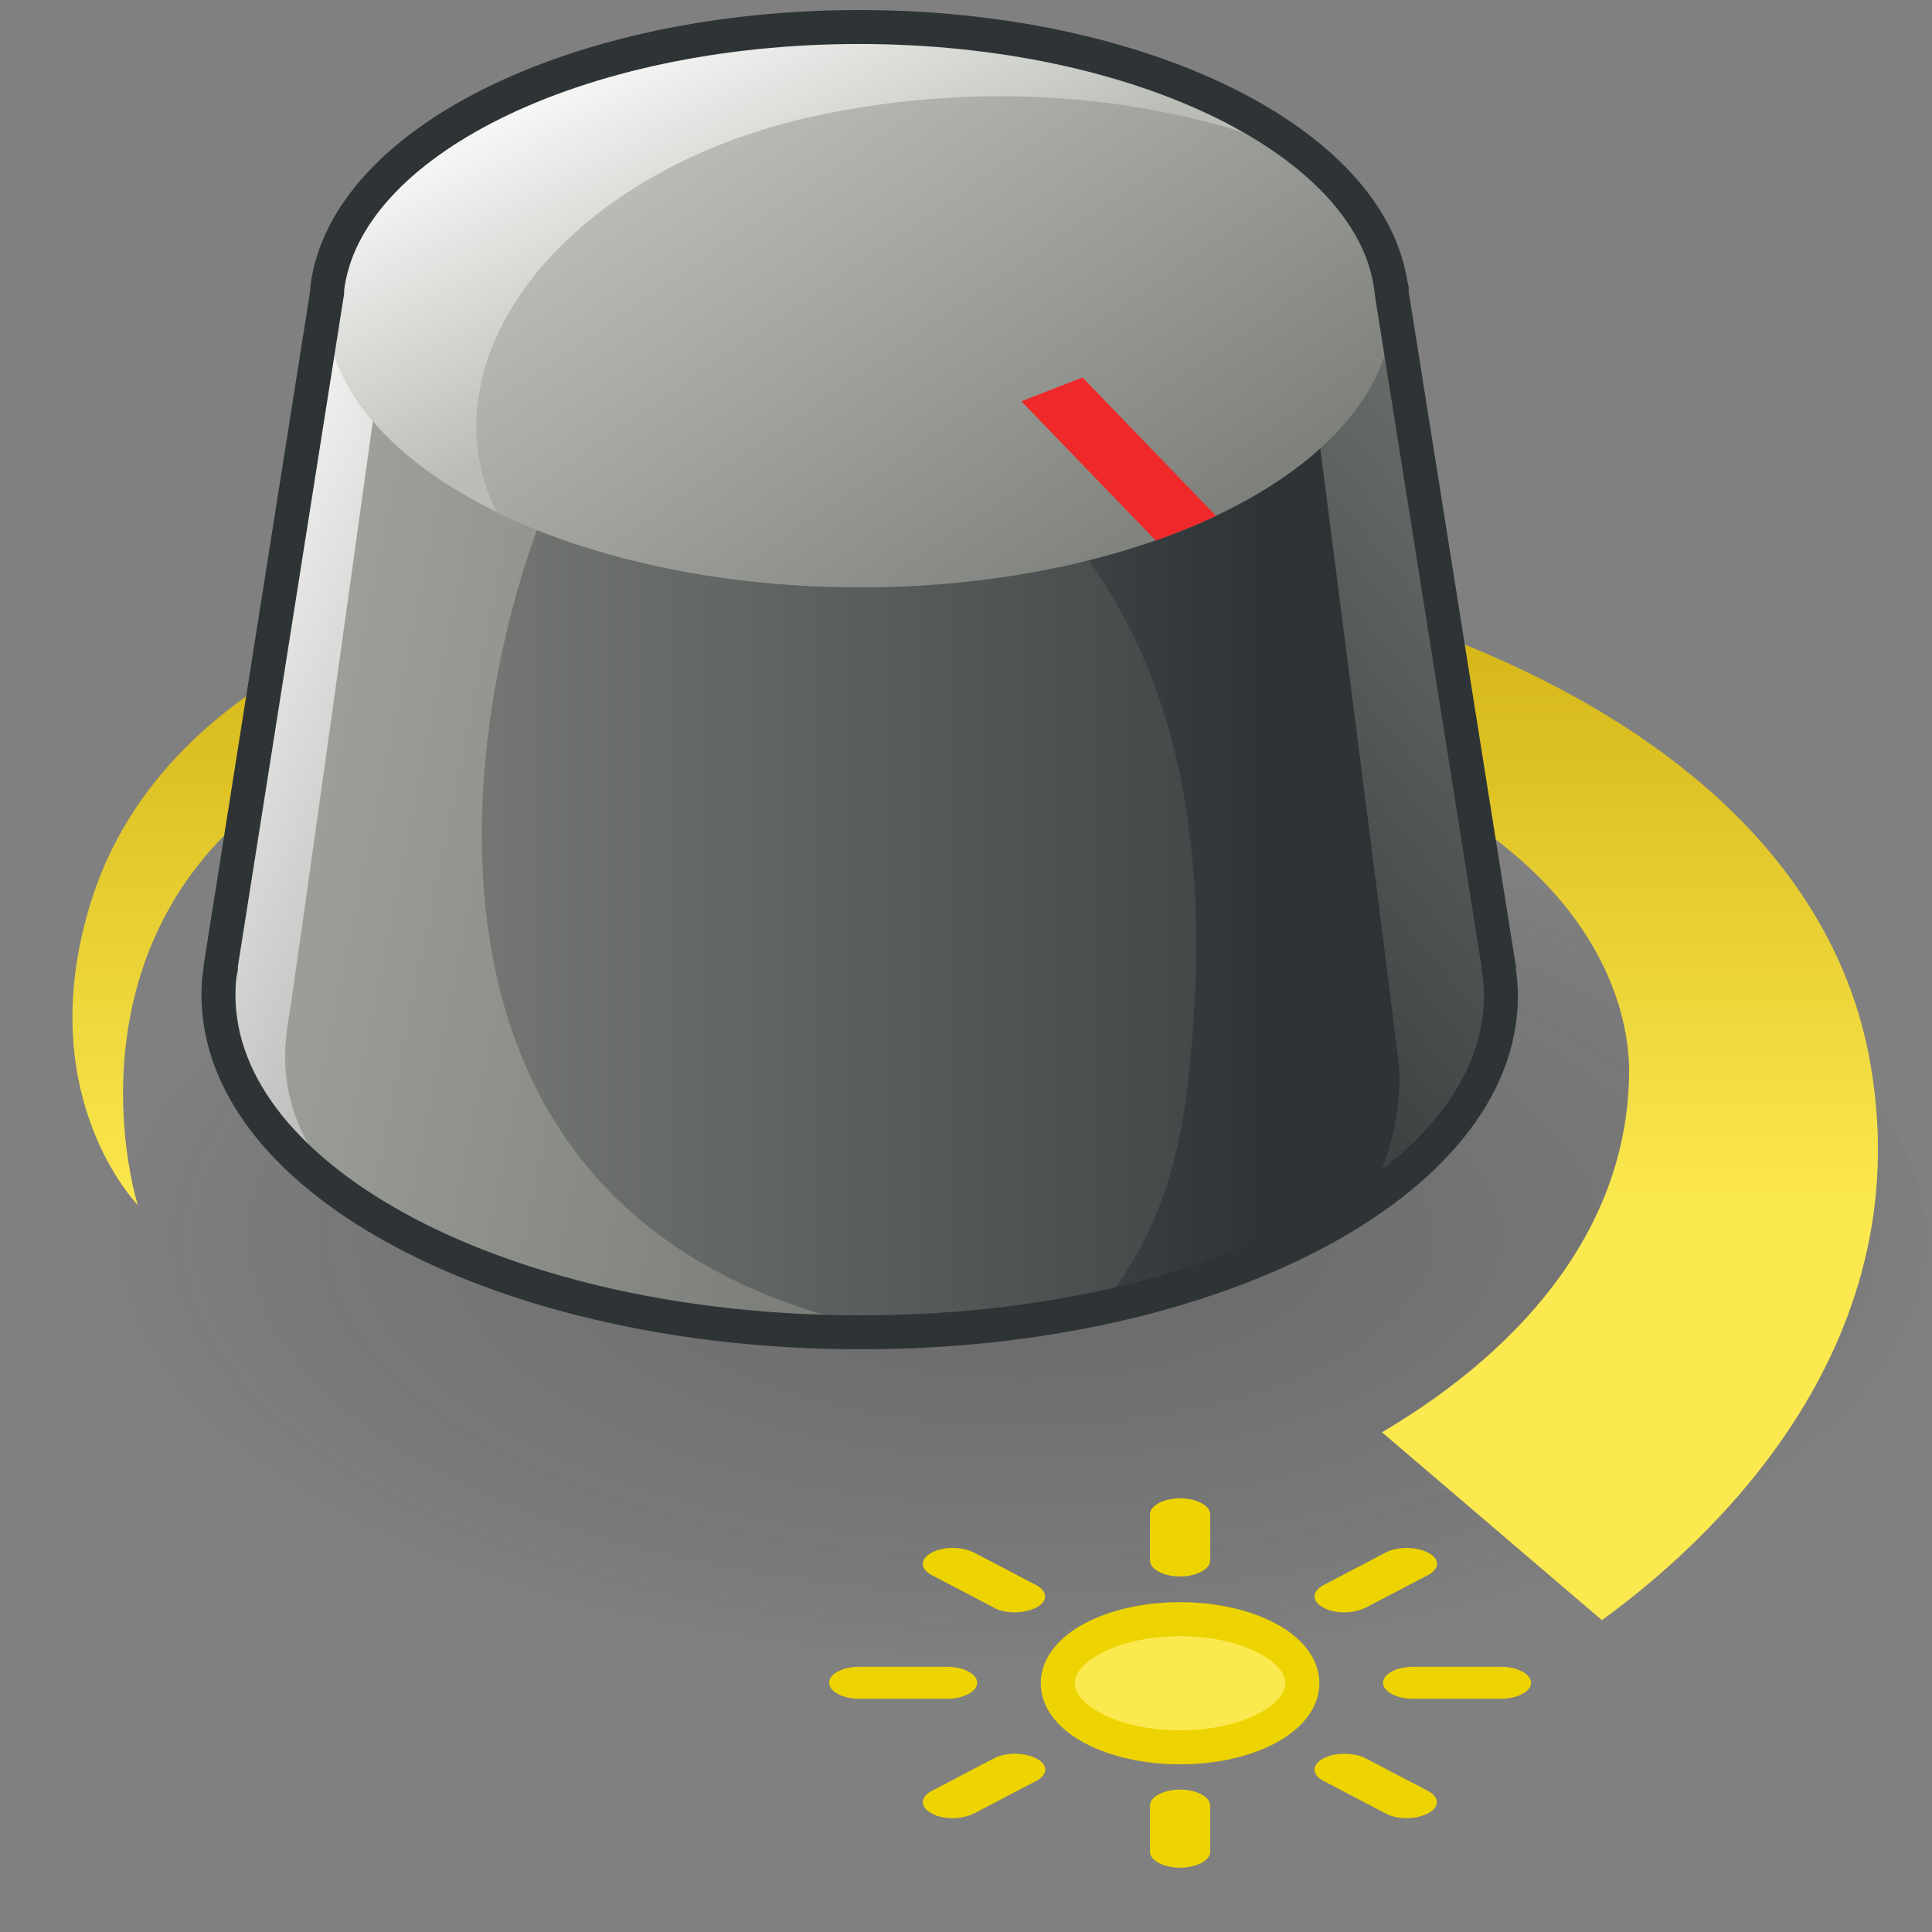 <?xml version="1.0" encoding="UTF-8" standalone="no"?>
<svg
   viewBox="0 0 48 48"
   version="1.1"
   id="svg31"
   sodipodi:docname="13-Karma_Light_Filter-Intensity.svg"
   inkscape:version="1.3 (0e150ed, 2023-07-21)"
   xmlns:inkscape="http://www.inkscape.org/namespaces/inkscape"
   xmlns:sodipodi="http://sodipodi.sourceforge.net/DTD/sodipodi-0.dtd"
   xmlns:xlink="http://www.w3.org/1999/xlink"
   xmlns="http://www.w3.org/2000/svg"
   xmlns:svg="http://www.w3.org/2000/svg">
  <rect x="0" y="0" width="48" height="48" fill="#808080" stroke="none"/>
  <sodipodi:namedview
     id="namedview31"
     pagecolor="#ffffff"
     bordercolor="#000000"
     borderopacity="0.25"
     inkscape:showpageshadow="2"
     inkscape:pageopacity="0.0"
     inkscape:pagecheckerboard="0"
     inkscape:deskcolor="#d1d1d1"
     inkscape:zoom="17.416667"
     inkscape:cx="24"
     inkscape:cy="23.971292"
     inkscape:window-width="1392"
     inkscape:window-height="1245"
     inkscape:window-x="550"
     inkscape:window-y="68"
     inkscape:window-maximized="0"
     inkscape:current-layer="svg31" />
  <defs
     id="defs13">
    <radialGradient
       id="radial-gradient"
       cx="-691.94"
       cy="-41.64"
       fx="-691.94"
       fy="-41.64"
       r="5.2"
       gradientTransform="matrix(4.5,0,0,2.08,3139.13,115.53)"
       gradientUnits="userSpaceOnUse">
      <stop
         offset=".03"
         stop-color="#1a1718"
         stop-opacity=".5"
         id="stop1" />
      <stop
         offset=".79"
         stop-color="#1a1718"
         stop-opacity=".1"
         id="stop2" />
      <stop
         offset=".93"
         stop-color="#1a1718"
         stop-opacity="0"
         id="stop3" />
    </radialGradient>
    <linearGradient
       id="linear-gradient"
       x1="26.38"
       y1="32.88"
       x2="26.38"
       y2="15.67"
       gradientUnits="userSpaceOnUse">
      <stop
         offset="0"
         stop-color="#fce94f"
         id="stop4" />
      <stop
         offset="1"
         stop-color="#c4a000"
         id="stop5" />
    </linearGradient>
    <linearGradient
       id="linear-gradient-2"
       x1="9.84"
       y1="24.51"
       x2="37.32"
       y2="24.51"
       gradientTransform="matrix(1, 0, 0, 1, 0, 0)"
       gradientUnits="userSpaceOnUse">
      <stop
         offset="0"
         stop-color="#888a85"
         id="stop6" />
      <stop
         offset="1"
         stop-color="#2e3436"
         id="stop7" />
    </linearGradient>
    <linearGradient
       id="linear-gradient-3"
       x1="2.47"
       y1="21.1"
       x2="38.1"
       y2="28.32"
       gradientTransform="matrix(1, 0, 0, 1, 0, 0)"
       gradientUnits="userSpaceOnUse">
      <stop
         offset="0"
         stop-color="#babdb6"
         id="stop8" />
      <stop
         offset="1"
         stop-color="#555753"
         id="stop9" />
    </linearGradient>
    <linearGradient
       id="linear-gradient-4"
       x1="9.24"
       y1="21.01"
       x2="21.69"
       y2="26.6"
       gradientUnits="userSpaceOnUse">
      <stop
         offset="0"
         stop-color="#f9f9f8"
         id="stop10" />
      <stop
         offset="1"
         stop-color="#888a85"
         id="stop11" />
    </linearGradient>
    <linearGradient
       id="linear-gradient-5"
       x1="8.06"
       y1="24.26"
       x2="32.33"
       y2="24.26"
       xlink:href="#linear-gradient-2" />
    <linearGradient
       id="linear-gradient-6"
       x1="44.62"
       y1="14.64"
       x2="27.85"
       y2="28.52"
       xlink:href="#linear-gradient-2" />
    <linearGradient
       id="linear-gradient-7"
       x1="21.22"
       y1="10.1"
       x2="33.27"
       y2="27.63"
       gradientTransform="rotate(89.94,23.995,14.14)"
       xlink:href="#linear-gradient-3" />
    <linearGradient
       id="linear-gradient-8"
       x1="20.54"
       y1="7.95"
       x2="23.48"
       y2="13.64"
       gradientUnits="userSpaceOnUse">
      <stop
         offset="0"
         stop-color="#f9f9f8"
         id="stop12" />
      <stop
         offset="1"
         stop-color="#babdb6"
         id="stop13" />
    </linearGradient>
    <linearGradient
       inkscape:collect="always"
       xlink:href="#linear-gradient-2"
       id="linearGradient31"
       gradientUnits="userSpaceOnUse"
       x1="9.84"
       y1="24.51"
       x2="37.32"
       y2="24.51" />
    <linearGradient
       inkscape:collect="always"
       xlink:href="#linear-gradient-3"
       id="linearGradient32"
       gradientUnits="userSpaceOnUse"
       x1="2.47"
       y1="21.1"
       x2="38.1"
       y2="28.32" />
  </defs>
  <g
     id="shadow"
     style="opacity:0.45;isolation:isolate;mix-blend-mode:multiply"
     transform="matrix(1.062,0,0,1.062,-1.53,0.035)">
    <ellipse
       cx="24.02"
       cy="29.07"
       rx="22.51"
       ry="10.42"
       style="fill:url(#radial-gradient)"
       id="ellipse13" />
  </g>
  <g
     id="ART"
     transform="matrix(1.206,0,0,1.206,-7.585,-9.423)"
     style="isolation:isolate">
    <path
       d="M 39.29,41.19 34.76,37.32 C 37.77,35.54 39.85,33 39.85,29.86 39.85,27.88 38.17,21.69 22.1,21.69 6.03,21.69 8.98,32.2 9.13,32.64 8.95,32.45 6.96,30.22 8.17,26.37 c 1.49,-4.73 7.5,-7.42 16.5,-7.42 9,0 18.93,3.51 20.16,10.83 1,5.87 -3.35,9.82 -5.54,11.41 z"
       style="fill:url(#linear-gradient)"
       id="path13" />
    <g
       id="g22">
      <ellipse
         cx="30.6"
         cy="42.49"
         rx="2.52"
         ry="1.32"
         style="fill:#fce94f"
         id="ellipse14" />
      <ellipse
         cx="30.6"
         cy="42.49"
         rx="2.52"
         ry="1.32"
         style="fill:none;stroke:#edd400;stroke-width:0.7px;stroke-miterlimit:10"
         id="ellipse15" />
      <path
         d="m 30.6,40.29 c -0.34,0 -0.62,-0.15 -0.62,-0.33 v -0.95 c 0,-0.18 0.28,-0.33 0.62,-0.33 0.34,0 0.62,0.15 0.62,0.33 v 0.95 c 0,0.18 -0.28,0.33 -0.62,0.33 z"
         style="fill:#edd400"
         id="path15" />
      <path
         d="m 27.2,41.03 c -0.16,0 -0.32,-0.03 -0.44,-0.1 l -1.28,-0.67 c -0.24,-0.13 -0.24,-0.33 0,-0.46 0.24,-0.13 0.63,-0.13 0.88,0 l 1.28,0.67 c 0.24,0.13 0.24,0.33 0,0.46 -0.12,0.06 -0.28,0.1 -0.44,0.1 z"
         style="fill:#edd400"
         id="path16" />
      <path
         d="m 25.8,42.81 h -1.81 c -0.34,0 -0.62,-0.15 -0.62,-0.33 0,-0.18 0.28,-0.33 0.62,-0.33 h 1.81 c 0.34,0 0.62,0.15 0.62,0.33 0,0.18 -0.28,0.33 -0.62,0.33 z"
         style="fill:#edd400"
         id="path17" />
      <path
         d="m 25.92,45.27 c -0.16,0 -0.32,-0.03 -0.44,-0.1 -0.24,-0.13 -0.24,-0.33 0,-0.46 l 1.28,-0.67 c 0.24,-0.13 0.63,-0.13 0.88,0 0.25,0.13 0.24,0.33 0,0.46 l -1.28,0.67 c -0.12,0.06 -0.28,0.1 -0.44,0.1 z"
         style="fill:#edd400"
         id="path18" />
      <path
         d="m 30.6,46.29 c -0.34,0 -0.62,-0.15 -0.62,-0.33 v -0.95 c 0,-0.18 0.28,-0.33 0.62,-0.33 0.34,0 0.62,0.15 0.62,0.33 v 0.95 c 0,0.18 -0.28,0.33 -0.62,0.33 z"
         style="fill:#edd400"
         id="path19" />
      <path
         d="m 35.27,45.27 c -0.16,0 -0.32,-0.03 -0.44,-0.1 L 33.55,44.5 c -0.24,-0.13 -0.24,-0.33 0,-0.46 0.24,-0.13 0.63,-0.13 0.88,0 l 1.28,0.67 c 0.24,0.13 0.24,0.33 0,0.46 -0.12,0.06 -0.28,0.1 -0.44,0.1 z"
         style="fill:#edd400"
         id="path20" />
      <path
         d="M 37.21,42.81 H 35.4 c -0.34,0 -0.62,-0.15 -0.62,-0.33 0,-0.18 0.28,-0.33 0.62,-0.33 h 1.81 c 0.34,0 0.62,0.15 0.62,0.33 0,0.18 -0.28,0.33 -0.62,0.33 z"
         style="fill:#edd400"
         id="path21" />
      <path
         d="m 33.99,41.03 c -0.16,0 -0.32,-0.03 -0.44,-0.1 -0.24,-0.13 -0.24,-0.33 0,-0.46 l 1.28,-0.67 c 0.24,-0.13 0.63,-0.13 0.88,0 0.25,0.13 0.24,0.33 0,0.46 l -1.28,0.67 c -0.12,0.06 -0.28,0.1 -0.44,0.1 z"
         style="fill:#edd400"
         id="path22" />
    </g>
    <g
       id="g30">
      <path
         d="m 37.2,28.33 c 0,3.83 -5.91,6.94 -13.2,6.93 -7.3,0 -13.21,-3.11 -13.22,-6.94 0,-0.19 0.01,-0.38 0.05,-0.56 h -0.01 l 2.21,-14 h 21.92 l 2.21,14 h -0.01 c 0.03,0.19 0.05,0.38 0.05,0.57 z"
         style="fill:url(#linearGradient31)"
         id="path23" />
      <path
         d="m 24.73,35.25 c -0.24,0.01 -0.48,0.01 -0.72,0.01 -7.3,0 -13.21,-3.11 -13.22,-6.94 0,-0.19 0.01,-0.38 0.05,-0.56 h -0.01 l 2.21,-14 h 4.06 l 0.73,3.8 c -1.94,4.16 -4.23,15.6 6.9,17.69 z"
         style="fill:url(#linearGradient32)"
         id="path24" />
      <path
         d="m 12.22,28.9 c -0.19,1.18 0.05,2.47 1.47,3.75 -1.81,-1.19 -2.89,-2.69 -2.9,-4.33 0,-0.19 0.01,-0.38 0.05,-0.56 h -0.01 l 2.21,-14 h 1.54 l 0.42,1.05 -1.03,1.68 c 0,0 -1.56,11.23 -1.75,12.41 z"
         style="fill:url(#linear-gradient-4)"
         id="path25" />
      <path
         d="m 37.21,28.33 c 0,2.92 -3.43,5.42 -8.29,6.43 1.23,-1.41 1.7,-3.1 1.88,-4.98 0.3,-3.11 0.36,-7.95 -2.95,-11.48 l 5.98,-4.54 h 1.13 l 2.21,14 h -0.01 c 0.03,0.19 0.05,0.38 0.05,0.57 z"
         style="fill:url(#linear-gradient-5)"
         id="path26" />
      <path
         d="m 37.21,28.33 c 0,1.59 -1.01,3.05 -2.72,4.22 0.39,-0.83 0.73,-1.88 0.6,-2.93 C 34.82,27.36 33.3,15.59 33.3,15.59 l 0.81,-1.83 h 0.85 l 2.21,14 h -0.01 c 0.03,0.19 0.05,0.38 0.05,0.57 z"
         style="fill:url(#linear-gradient-6)"
         id="path27" />
      <ellipse
         cx="24"
         cy="14.14"
         rx="5.77"
         ry="10.98"
         transform="rotate(-89.94,24,14.145)"
         style="fill:url(#linear-gradient-7)"
         id="ellipse27" />
      <path
         d="M 33.26,11.04 C 30.83,10 27.3,9.35 23.28,10.16 c -5.27,1.06 -8.33,4.97 -6.77,8.19 -2.15,-1.05 -3.49,-2.55 -3.49,-4.21 -0.01,-3.19 4.91,-5.77 10.97,-5.77 3.9,0 7.32,1.07 9.27,2.67 z"
         style="fill:url(#linear-gradient-8)"
         id="path28" />
      <path
         d="m 31.34,18.44 c -0.39,0.19 -0.81,0.35 -1.24,0.51 l -2.77,-2.87 1.26,-0.49 z"
         style="fill:#ef2929"
         id="path29" />
      <path
         d="m 37.21,28.33 c 0,3.83 -5.91,6.94 -13.2,6.93 -7.3,0 -13.21,-3.11 -13.22,-6.94 0,-0.19 0.01,-0.38 0.05,-0.56 h -0.01 l 2.2,-13.93 v -0.07 c 0.37,-3.02 5.14,-5.39 10.96,-5.39 5.82,0 10.59,2.38 10.96,5.39 h 0.01 v 0.09 l 2.21,13.91 h -0.01 c 0.03,0.19 0.05,0.38 0.05,0.57 z"
         style="fill:none;stroke:#2e3436;stroke-width:0.7px;stroke-linecap:round;stroke-linejoin:round"
         id="path30" />
    </g>
  </g>
</svg>
